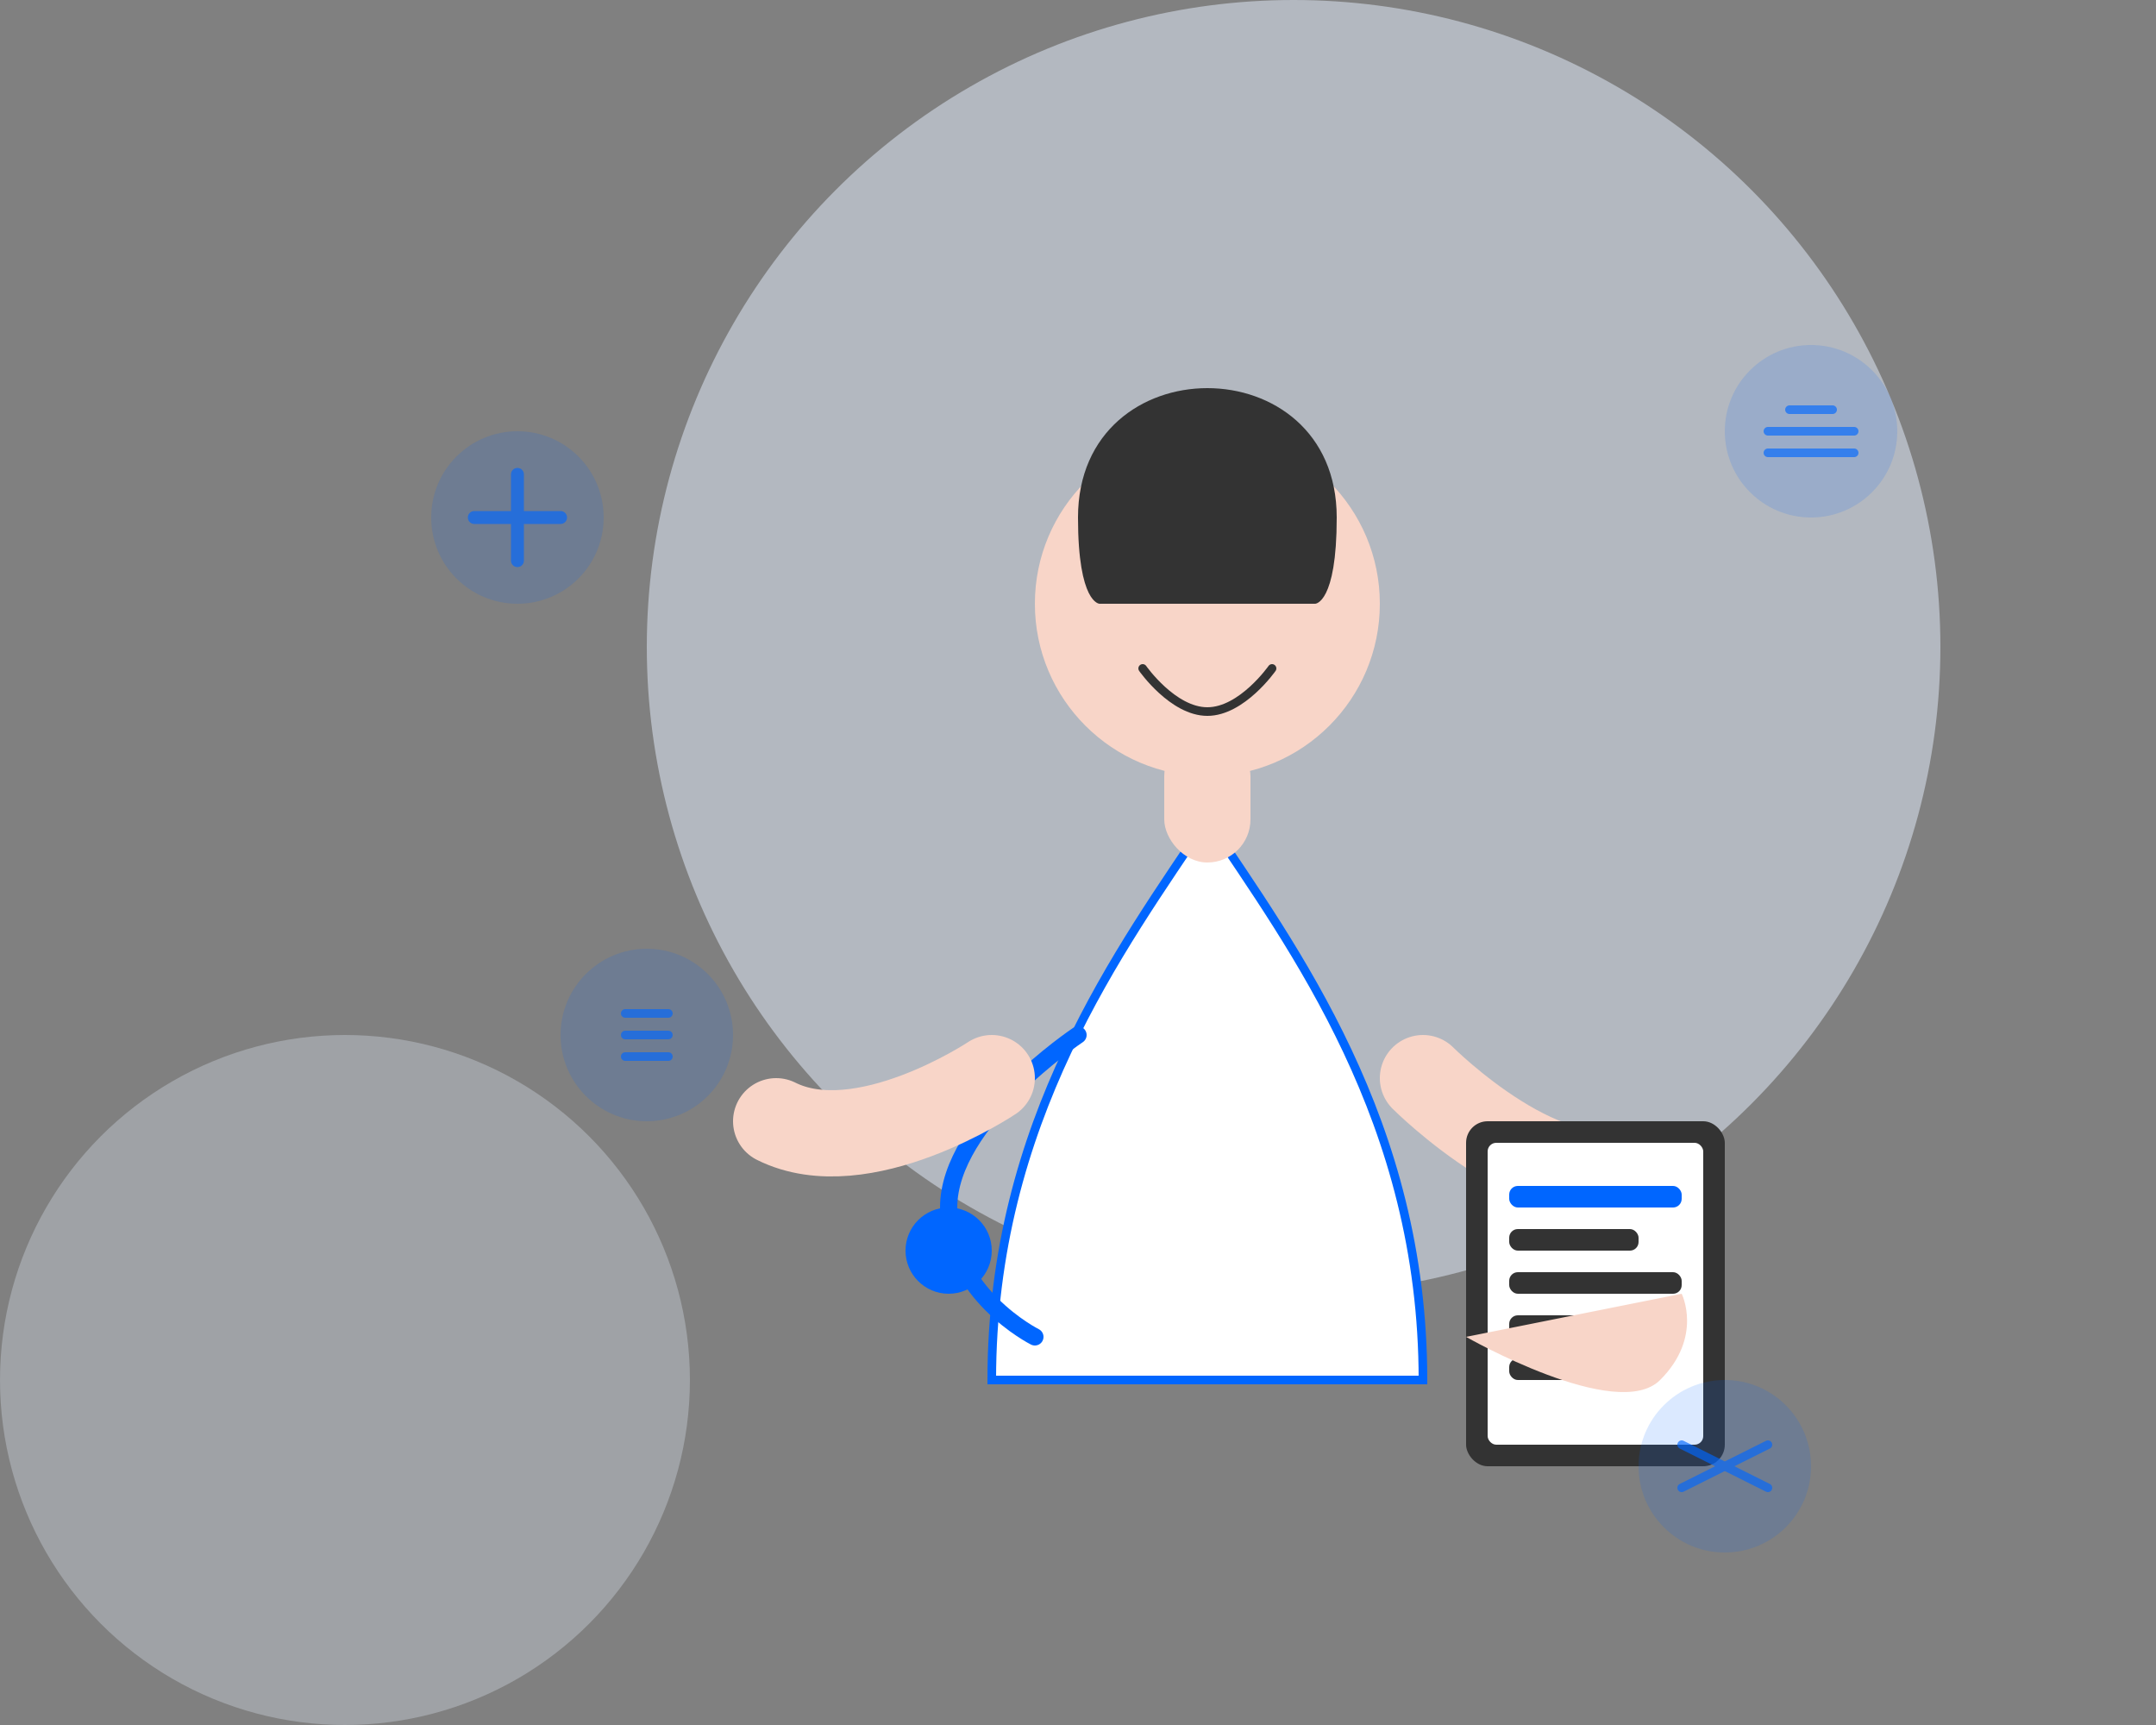 <svg width="500" height="400" viewBox="0 0 500 400" fill="none" xmlns="http://www.w3.org/2000/svg">
  <rect x="0" y="0" width="500" height="400" fill="#808080" stroke="none"/>
  <!-- Background Elements -->
  <circle cx="300" cy="150" r="150" fill="#E6F0FF" opacity="0.5"/>
  <circle cx="80" cy="320" r="80" fill="#E6F0FF" opacity="0.3"/>
  
  <!-- Doctor Figure -->
  <g>
    <!-- Lab Coat -->
    <path d="M230 320C230 260 260 220 280 190C300 220 330 260 330 320H230Z" fill="white"/>
    <path d="M230 320C230 260 260 220 280 190C300 220 330 260 330 320H230Z" stroke="#0066FF" stroke-width="2"/>
    
    <!-- Neck -->
    <rect x="270" y="170" width="20" height="30" rx="10" fill="#F8D5C8"/>
    
    <!-- Head -->
    <circle cx="280" cy="140" r="40" fill="#F8D5C8"/>
    
    <!-- Hair -->
    <path d="M250 120C250 100 265 90 280 90C295 90 310 100 310 120C310 140 305 140 305 140H255C255 140 250 140 250 120Z" fill="#333333"/>
    
    <!-- Eyes -->
    <circle cx="265" cy="135" r="5" fill="#333333"/>
    <circle cx="295" cy="135" r="5" fill="#333333"/>
    
    <!-- Smile -->
    <path d="M265 155C265 155 272 165 280 165C288 165 295 155 295 155" stroke="#333333" stroke-width="2" stroke-linecap="round"/>
    
    <!-- Stethoscope -->
    <path d="M250 240C250 240 220 260 220 280C220 300 240 310 240 310" stroke="#0066FF" stroke-width="4" stroke-linecap="round"/>
    <circle cx="220" cy="290" r="10" fill="#0066FF"/>
    
    <!-- Arms -->
    <path d="M230 250C230 250 200 270 180 260" stroke="#F8D5C8" stroke-width="20" stroke-linecap="round"/>
    <path d="M330 250C330 250 360 280 380 270" stroke="#F8D5C8" stroke-width="20" stroke-linecap="round"/>
    
    <!-- Tablet -->
    <rect x="340" y="260" width="60" height="80" rx="5" fill="#333333"/>
    <rect x="345" y="265" width="50" height="70" rx="2" fill="#FFFFFF"/>
    
    <!-- Tablet Content -->
    <rect x="350" y="275" width="40" height="5" rx="2" fill="#0066FF"/>
    <rect x="350" y="285" width="30" height="5" rx="2" fill="#333333"/>
    <rect x="350" y="295" width="40" height="5" rx="2" fill="#333333"/>
    <rect x="350" y="305" width="25" height="5" rx="2" fill="#333333"/>
    <rect x="350" y="315" width="35" height="5" rx="2" fill="#333333"/>
    
    <!-- Hand Holding Tablet -->
    <path d="M390 300C390 300 395 310 385 320C375 330 340 310 340 310" fill="#F8D5C8"/>
  </g>
  
  <!-- Medical Icons -->
  <g opacity="0.7">
    <circle cx="120" cy="120" r="20" fill="#0066FF" opacity="0.2"/>
    <path d="M110 120H130M120 110V130" stroke="#0066FF" stroke-width="3" stroke-linecap="round"/>
  </g>
  
  <g opacity="0.7">
    <circle cx="420" cy="100" r="20" fill="#0066FF" opacity="0.2"/>
    <path d="M410 100H430M415 95H425M410 105H430" stroke="#0066FF" stroke-width="2" stroke-linecap="round"/>
  </g>
  
  <g opacity="0.7">
    <circle cx="400" cy="340" r="20" fill="#0066FF" opacity="0.2"/>
    <path d="M390 335L410 345M410 335L390 345" stroke="#0066FF" stroke-width="2" stroke-linecap="round"/>
  </g>
  
  <g opacity="0.7">
    <circle cx="150" cy="240" r="20" fill="#0066FF" opacity="0.2"/>
    <path d="M145 235H155M145 240H155M145 245H155" stroke="#0066FF" stroke-width="2" stroke-linecap="round"/>
  </g>
</svg> 